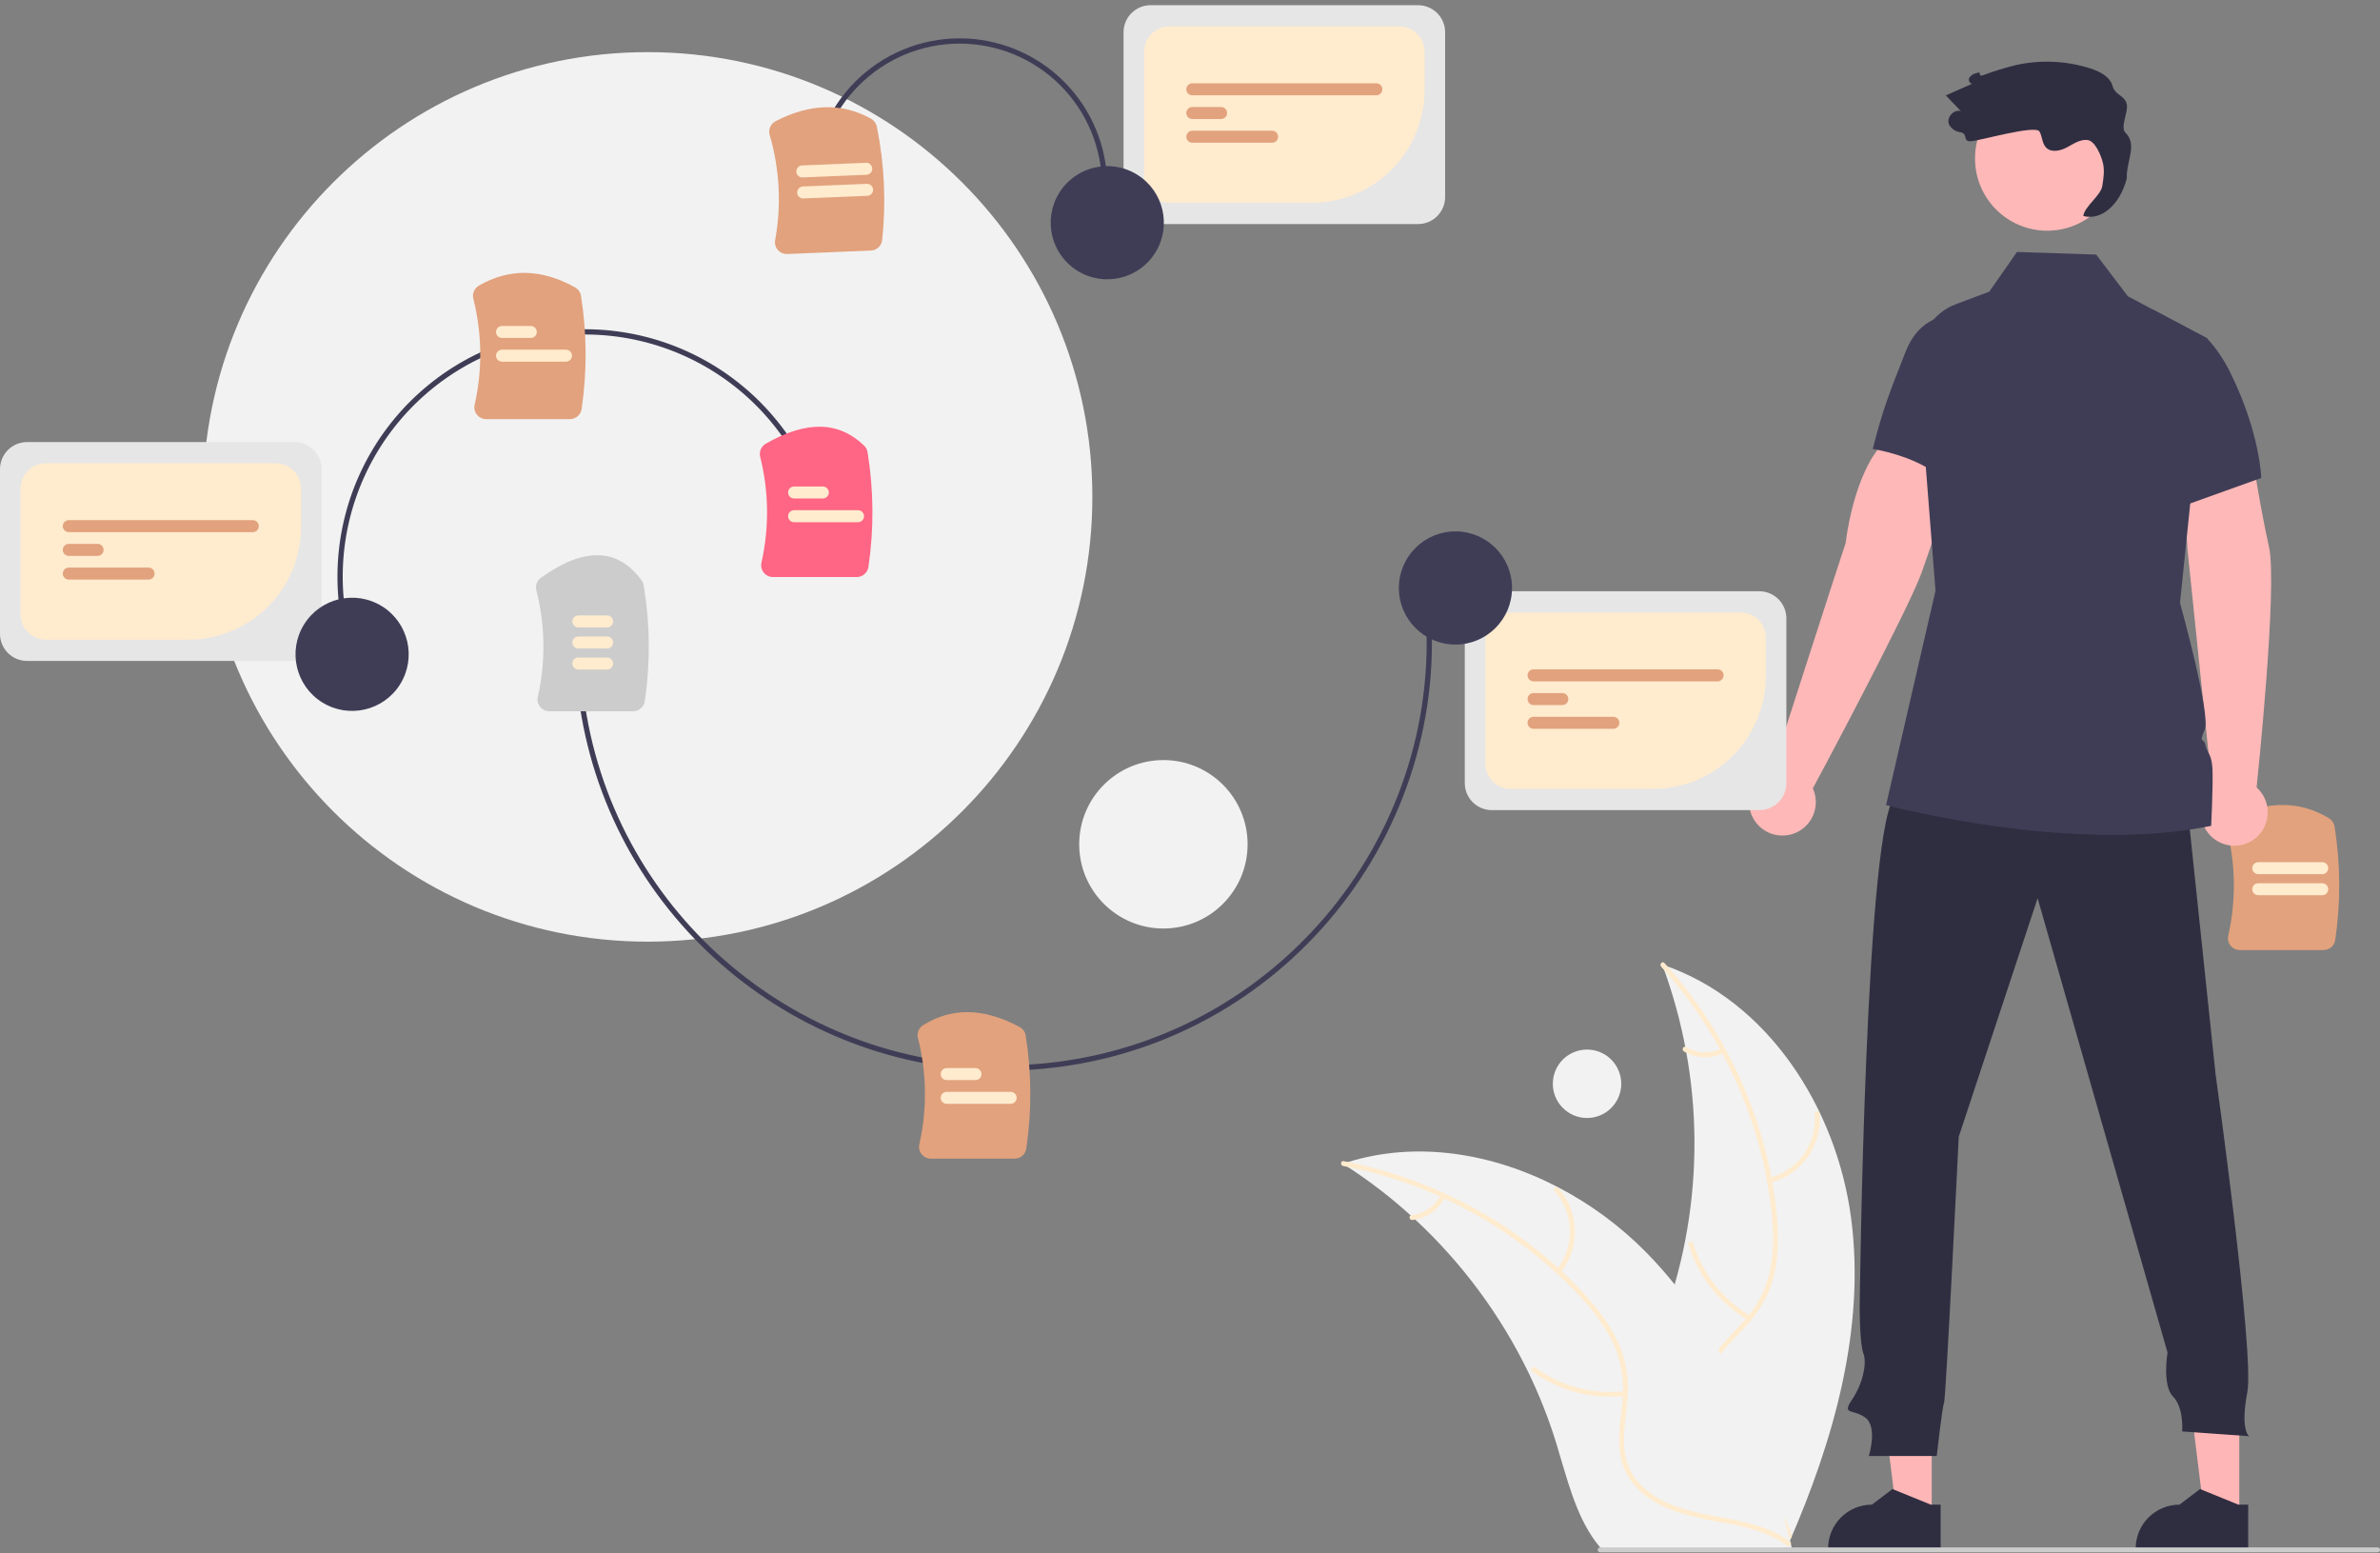 <svg width="400" height="261" viewBox="0 0 400 261" fill="none" xmlns="http://www.w3.org/2000/svg">
<rect x="0" y="0" width="400" height="261" fill="#808080" stroke="none"/>
<g clip-path="url(#clip0_55_1016)">
<path d="M390.504 159.643H376.439C376.139 159.644 375.842 159.576 375.571 159.446C375.301 159.315 375.063 159.125 374.876 158.89C374.692 158.661 374.561 158.392 374.495 158.106C374.429 157.819 374.429 157.521 374.495 157.234C375.815 151.403 375.752 145.344 374.309 139.543C374.197 139.099 374.243 138.63 374.439 138.216C374.634 137.803 374.967 137.469 375.38 137.274C381.255 134.524 386.65 134.596 391.414 137.486C391.664 137.635 391.878 137.838 392.042 138.078C392.205 138.319 392.315 138.592 392.362 138.88C393.372 145.187 393.41 151.612 392.476 157.931C392.41 158.406 392.174 158.842 391.811 159.157C391.448 159.472 390.984 159.644 390.504 159.643Z" fill="#E2A27D"/>
<path d="M390.29 150.429H379.536C379.269 150.428 379.013 150.322 378.825 150.133C378.636 149.944 378.53 149.687 378.53 149.42C378.53 149.153 378.636 148.897 378.825 148.708C379.013 148.518 379.269 148.412 379.536 148.411H390.29C390.558 148.412 390.814 148.518 391.002 148.708C391.191 148.897 391.297 149.153 391.297 149.42C391.297 149.687 391.191 149.944 391.002 150.133C390.814 150.322 390.558 150.428 390.29 150.429Z" fill="#FFEBCE"/>
<path d="M390.29 146.891H379.536C379.269 146.891 379.013 146.784 378.825 146.595C378.636 146.406 378.53 146.15 378.53 145.882C378.53 145.615 378.636 145.359 378.825 145.17C379.013 144.981 379.269 144.874 379.536 144.874H390.29C390.558 144.874 390.814 144.981 391.002 145.17C391.191 145.359 391.297 145.615 391.297 145.882C391.297 146.15 391.191 146.406 391.002 146.595C390.814 146.784 390.558 146.891 390.29 146.891Z" fill="#FFEBCE"/>
<path d="M108.853 158.233C150.129 158.233 183.59 124.772 183.59 83.497C183.59 42.221 150.129 8.76 108.853 8.76C67.578 8.76 34.117 42.221 34.117 83.497C34.117 124.772 67.578 158.233 108.853 158.233Z" fill="#F2F2F2"/>
<path d="M195.53 156.022C203.346 156.022 209.681 149.686 209.681 141.871C209.681 134.055 203.346 127.719 195.53 127.719C187.715 127.719 181.379 134.055 181.379 141.871C181.379 149.686 187.715 156.022 195.53 156.022Z" fill="#F2F2F2"/>
<path d="M266.729 187.862C269.904 187.862 272.478 185.288 272.478 182.113C272.478 178.938 269.904 176.364 266.729 176.364C263.554 176.364 260.98 178.938 260.98 182.113C260.98 185.288 263.554 187.862 266.729 187.862Z" fill="#F2F2F2"/>
<path d="M311.117 204.725C308.693 186.199 297.085 168.005 279.364 162.084C286.46 181.123 286.592 202.058 279.738 221.185C277.068 228.552 273.332 236.468 275.935 243.859C277.555 248.458 281.467 251.959 285.83 254.136C290.192 256.313 295.025 257.333 299.798 258.332L300.74 259.102C308.196 241.97 313.541 223.251 311.117 204.725Z" fill="#F2F2F2"/>
<path d="M279.191 162.436C289.562 173.908 296.055 188.356 297.747 203.728C298.09 207.023 298.15 210.396 297.45 213.651C296.744 216.818 295.202 219.739 292.985 222.109C290.962 224.36 288.632 226.428 287.192 229.132C285.673 231.982 285.635 235.209 286.706 238.219C288.017 241.902 290.572 244.895 293.173 247.734C296.061 250.886 299.111 254.115 300.356 258.311C300.507 258.82 301.287 258.556 301.137 258.048C298.969 250.748 291.843 246.639 288.415 240.073C286.815 237.009 286.129 233.445 287.589 230.19C288.867 227.345 291.267 225.21 293.335 222.948C295.506 220.573 297.166 217.972 298.01 214.841C298.873 211.638 298.944 208.255 298.687 204.966C298.049 197.51 296.243 190.201 293.335 183.306C290.059 175.419 285.459 168.151 279.732 161.815C279.378 161.423 278.839 162.046 279.191 162.436Z" fill="#FFEBCE"/>
<path d="M297.494 198.746C300.034 198.112 302.267 196.595 303.792 194.467C305.318 192.339 306.038 189.738 305.822 187.129C305.777 186.601 304.955 186.646 305 187.175C305.205 189.605 304.534 192.027 303.11 194.006C301.685 195.985 299.6 197.389 297.231 197.966C296.716 198.092 296.982 198.871 297.494 198.746Z" fill="#FFEBCE"/>
<path d="M294.16 221.102C289.547 218.388 286.127 214.034 284.581 208.909C284.428 208.402 283.648 208.665 283.8 209.173C285.419 214.502 288.988 219.026 293.795 221.84C294.253 222.108 294.616 221.369 294.16 221.102Z" fill="#FFEBCE"/>
<path d="M289.3 176.204C288.368 176.654 287.339 176.866 286.305 176.82C285.271 176.774 284.265 176.472 283.377 175.942C282.922 175.668 282.559 176.408 283.011 176.679C283.995 177.261 285.107 177.593 286.249 177.647C287.392 177.7 288.529 177.472 289.563 176.985C289.665 176.947 289.748 176.872 289.796 176.775C289.844 176.678 289.853 176.566 289.822 176.463C289.787 176.36 289.712 176.275 289.614 176.226C289.517 176.178 289.404 176.17 289.3 176.204Z" fill="#FFEBCE"/>
<path d="M225.679 195.545C225.958 195.724 226.237 195.903 226.516 196.089C230.256 198.514 233.792 201.238 237.091 204.236C237.349 204.464 237.608 204.698 237.86 204.933C245.729 212.24 252.173 220.944 256.865 230.603C258.729 234.448 260.297 238.43 261.556 242.513C263.295 248.152 264.732 254.405 268.133 259.005C268.482 259.489 268.861 259.951 269.267 260.388L299.728 260.193C299.797 260.157 299.867 260.129 299.936 260.094L301.152 260.142C301.102 259.927 301.045 259.705 300.995 259.49C300.967 259.365 300.931 259.24 300.903 259.115C300.881 259.032 300.86 258.948 300.845 258.872C300.838 258.844 300.831 258.816 300.824 258.796C300.81 258.719 300.788 258.65 300.774 258.581C300.46 257.338 300.137 256.097 299.805 254.855C299.805 254.848 299.805 254.848 299.798 254.841C297.242 245.384 293.875 236.058 289.198 227.539C289.058 227.283 288.917 227.02 288.762 226.764C286.633 222.936 284.195 219.288 281.471 215.857C279.974 213.983 278.383 212.187 276.704 210.474C272.357 206.056 267.343 202.35 261.844 199.49C250.882 193.792 238.22 191.663 226.566 195.261C226.268 195.354 225.977 195.446 225.679 195.545Z" fill="#F2F2F2"/>
<path d="M225.75 195.931C240.937 198.847 254.82 206.473 265.426 217.728C267.684 220.153 269.763 222.81 271.164 225.83C272.506 228.785 273.033 232.045 272.69 235.272C272.43 238.287 271.816 241.342 272.293 244.368C272.797 247.557 274.709 250.157 277.377 251.916C280.641 254.067 284.483 254.917 288.269 255.619C292.473 256.397 296.852 257.139 300.373 259.739C300.799 260.054 301.263 259.374 300.837 259.059C294.711 254.535 286.547 255.545 279.857 252.367C276.735 250.884 274.041 248.451 273.248 244.973C272.555 241.932 273.186 238.782 273.475 235.731C273.779 232.528 273.538 229.451 272.327 226.443C271.087 223.366 269.108 220.623 266.922 218.151C261.924 212.582 256.081 207.834 249.608 204.08C242.244 199.754 234.195 196.721 225.808 195.11C225.288 195.01 225.234 195.832 225.75 195.931Z" fill="#FFEBCE"/>
<path d="M262.225 213.903C263.871 211.867 264.741 209.313 264.678 206.695C264.615 204.077 263.623 201.567 261.88 199.613C261.526 199.219 260.897 199.75 261.251 200.145C262.878 201.962 263.801 204.3 263.855 206.738C263.909 209.175 263.089 211.552 261.545 213.439C261.209 213.849 261.891 214.311 262.225 213.903Z" fill="#FFEBCE"/>
<path d="M273.023 233.76C267.705 234.37 262.353 232.954 258.033 229.793C257.606 229.479 257.142 230.159 257.569 230.473C262.07 233.754 267.643 235.217 273.175 234.57C273.703 234.508 273.547 233.699 273.023 233.76Z" fill="#FFEBCE"/>
<path d="M242.111 200.838C241.638 201.758 240.943 202.547 240.09 203.133C239.237 203.719 238.252 204.084 237.223 204.195C236.695 204.25 236.851 205.059 237.375 205.004C238.512 204.876 239.599 204.472 240.543 203.827C241.487 203.181 242.259 202.315 242.791 201.303C242.849 201.211 242.87 201.101 242.85 200.995C242.83 200.889 242.77 200.794 242.683 200.73C242.593 200.669 242.482 200.646 242.375 200.666C242.267 200.687 242.173 200.748 242.111 200.838Z" fill="#FFEBCE"/>
<path d="M371.777 132.323L367.657 92.45L366.57 76.04L378.1 73.955C378.1 73.955 379.827 85.236 381.337 91.857C382.828 98.39 379.351 131.448 379.259 132.319C380.106 133.077 380.703 134.073 380.971 135.177C381.239 136.281 381.166 137.44 380.761 138.501C380.356 139.562 379.638 140.476 378.703 141.12C377.768 141.765 376.659 142.11 375.523 142.111C374.387 142.111 373.277 141.767 372.341 141.123C371.405 140.48 370.687 139.567 370.281 138.506C369.875 137.445 369.8 136.286 370.068 135.182C370.335 134.078 370.931 133.081 371.777 132.323Z" fill="#FFB8B8"/>
<path d="M324.661 254.75H318.795L316.004 232.126L324.661 232.126L324.661 254.75Z" fill="#FFB6B6"/>
<path d="M326.156 260.436L307.243 260.436V260.196C307.243 258.244 308.019 256.372 309.399 254.991C310.78 253.611 312.652 252.835 314.605 252.835H314.605L318.06 250.214L324.506 252.835L326.156 252.836L326.156 260.436Z" fill="#2F2E41"/>
<path d="M376.355 254.75H370.49L367.7 232.126L376.357 232.126L376.355 254.75Z" fill="#FFB6B6"/>
<path d="M377.852 260.436L358.939 260.436V260.196C358.939 258.244 359.714 256.372 361.095 254.991C362.476 253.611 364.348 252.835 366.3 252.835H366.301L369.755 250.214L376.201 252.835L377.852 252.836L377.852 260.436Z" fill="#2F2E41"/>
<path d="M367.435 133.664L372.368 180.531C372.368 180.531 378.936 227.459 377.702 233.934C376.469 240.409 378.011 241.334 378.011 241.334L366.757 240.533C366.757 240.533 367.065 236.524 365.215 234.674C363.365 232.824 364.29 227.274 364.29 227.274L342.459 150.931L329.201 191.015C329.201 191.015 327.042 235.107 326.734 235.724C326.426 236.341 325.501 244.666 325.501 244.666H314.092C314.092 244.666 315.634 239.732 313.475 238.191C311.317 236.649 309.467 237.882 311.317 235.107C313.167 232.332 313.784 228.941 313.167 227.399C312.55 225.857 312.55 219.69 312.55 219.69C312.55 219.69 313.475 136.439 318.717 133.664C323.959 130.889 367.435 133.664 367.435 133.664Z" fill="#2F2E41"/>
<path d="M344.071 38.769C350.772 38.769 356.205 33.336 356.205 26.635C356.205 19.933 350.772 14.501 344.071 14.501C337.369 14.501 331.937 19.933 331.937 26.635C331.937 33.336 337.369 38.769 344.071 38.769Z" fill="#FFB8B8"/>
<path d="M380.044 80.316L368.11 84.596L364.475 85.898L361.822 52.012L370.927 56.841C370.942 56.852 370.956 56.865 370.967 56.881C372.544 58.622 373.864 60.58 374.886 62.696C379.879 72.846 380.044 80.316 380.044 80.316Z" fill="#3F3D56"/>
<path d="M297.831 129.46C297.831 129.46 309.961 91.774 310.173 91.322C311.762 79.258 316.331 73.936 317.016 74.514L328.809 78.6C328.809 78.6 325.301 89.708 322.926 96.306C320.657 102.611 305.114 131.72 304.678 132.48C305.146 133.515 305.29 134.667 305.089 135.785C304.888 136.904 304.353 137.934 303.554 138.741C302.754 139.549 301.729 140.094 300.613 140.306C299.497 140.517 298.343 140.385 297.304 139.927C296.264 139.468 295.389 138.705 294.793 137.738C294.196 136.771 293.908 135.646 293.965 134.512C294.022 133.377 294.423 132.287 295.113 131.385C295.803 130.483 296.751 129.812 297.831 129.46Z" fill="#FFB8B8"/>
<path d="M334.474 54.194C334.474 54.194 324.264 49.19 320.304 59.018C317.71 65.647 316.482 68.538 314.75 75.442C314.75 75.442 325.158 77.003 328.495 82.885L334.474 54.194Z" fill="#3F3D56"/>
<path d="M371.628 138.772C348.129 143.625 316.987 135.281 316.987 135.281L325.295 99.271L322.341 61.585C321.98 56.977 324.605 52.657 328.689 51.126L334.327 49.014L338.988 42.342L352.3 42.779L357.622 49.784L361.822 52.012L370.927 56.841L370.967 56.861V56.881L368.11 84.596L366.386 101.307C366.386 101.307 371.62 120.101 370.546 122.594C369.472 125.083 370.406 123.88 370.666 125.211C370.927 126.541 371.724 126.625 371.844 129.246C371.969 131.863 371.628 138.772 371.628 138.772Z" fill="#3F3D56"/>
<path d="M357.234 22.314C356.275 21.368 357.719 18.863 357.446 17.544C357.133 16.032 355.467 15.988 355.069 14.495C354.642 12.89 352.931 12.016 351.349 11.507C347.295 10.21 342.969 10.012 338.814 10.933C336.975 11.382 335.164 11.94 333.39 12.603C332.166 13.034 333.347 11.862 332.123 12.293C331.659 12.396 331.251 12.667 330.975 13.054C330.755 13.47 331.052 14.136 331.515 14.051C330.021 14.71 328.526 15.369 327.032 16.028C327.87 16.906 328.708 17.784 329.546 18.662C328.355 18.323 327.085 19.744 327.554 20.89C327.743 21.252 328.017 21.562 328.353 21.794C328.689 22.027 329.076 22.174 329.481 22.223C330.827 22.485 329.806 23.766 331.177 23.741C332.548 23.716 342.109 20.906 342.775 22.104C343.25 22.958 343.198 24.088 343.875 24.791C344.742 25.69 346.256 25.361 347.36 24.776C348.463 24.19 349.582 23.386 350.824 23.526C352.12 23.672 353.1 26.067 353.419 27.332C353.739 28.597 353.537 29.928 353.334 31.216C353.067 32.908 350.396 34.6 350.129 36.292C353.094 37.112 356.274 34.504 357.446 29.967C357.329 27.099 359.277 24.329 357.234 22.314Z" fill="#2F2E41"/>
<path d="M168.598 179.904C132.878 179.906 101.798 153.259 97.207 116.914L98.085 116.803C102.619 152.699 133.32 179.018 168.599 179.02C171.596 179.02 174.591 178.831 177.564 178.454C216.474 173.538 244.13 137.884 239.215 98.975L240.092 98.864C245.069 138.257 217.069 174.355 177.675 179.331C174.664 179.712 171.633 179.904 168.598 179.904Z" fill="#3F3D56"/>
<path d="M170.516 194.696H156.452C156.151 194.697 155.854 194.629 155.584 194.499C155.313 194.368 155.075 194.178 154.888 193.943C154.704 193.714 154.574 193.445 154.508 193.159C154.442 192.872 154.441 192.574 154.507 192.287C155.842 186.396 155.763 180.274 154.277 174.42C154.176 174.016 154.204 173.59 154.359 173.203C154.514 172.816 154.787 172.488 155.14 172.265C160.005 169.251 165.304 169.345 171.338 172.553C171.612 172.698 171.849 172.904 172.031 173.155C172.213 173.406 172.334 173.696 172.385 174.001C173.384 180.287 173.419 186.688 172.489 192.984C172.422 193.459 172.186 193.895 171.823 194.21C171.461 194.525 170.996 194.697 170.516 194.696Z" fill="#E2A27D"/>
<path d="M106.393 119.517H92.329C92.028 119.518 91.732 119.45 91.461 119.32C91.19 119.19 90.953 119 90.766 118.764C90.581 118.535 90.451 118.267 90.385 117.98C90.319 117.693 90.319 117.395 90.384 117.108C91.724 111.197 91.639 105.053 90.139 99.182C90.044 98.795 90.067 98.389 90.204 98.016C90.342 97.642 90.589 97.318 90.912 97.086C98.144 91.885 103.84 92.036 107.84 97.536C108.021 97.786 108.141 98.075 108.19 98.38C109.259 104.807 109.319 111.36 108.366 117.805C108.3 118.281 108.063 118.716 107.701 119.031C107.338 119.346 106.873 119.519 106.393 119.517Z" fill="#CCCCCC"/>
<path d="M163.945 181.496H159.107C158.839 181.495 158.583 181.389 158.395 181.2C158.206 181.011 158.1 180.754 158.1 180.487C158.1 180.22 158.206 179.964 158.395 179.775C158.583 179.586 158.839 179.479 159.107 179.478H163.945C164.212 179.478 164.469 179.585 164.658 179.774C164.847 179.963 164.953 180.22 164.953 180.487C164.953 180.755 164.847 181.011 164.658 181.201C164.469 181.39 164.212 181.496 163.945 181.496Z" fill="#FFEBCE"/>
<path d="M169.86 185.482H159.107C158.839 185.481 158.583 185.375 158.395 185.186C158.206 184.997 158.1 184.74 158.1 184.473C158.1 184.206 158.206 183.95 158.395 183.761C158.583 183.571 158.839 183.465 159.107 183.464H169.86C170.128 183.465 170.384 183.571 170.572 183.761C170.761 183.95 170.867 184.206 170.867 184.473C170.867 184.74 170.761 184.997 170.572 185.186C170.384 185.375 170.128 185.481 169.86 185.482Z" fill="#FFEBCE"/>
<path d="M102.033 105.433H97.195C96.927 105.432 96.671 105.326 96.483 105.137C96.294 104.947 96.188 104.691 96.188 104.424C96.188 104.157 96.294 103.901 96.483 103.711C96.671 103.522 96.927 103.416 97.195 103.415H102.033C102.3 103.416 102.556 103.522 102.745 103.711C102.934 103.901 103.04 104.157 103.04 104.424C103.04 104.691 102.934 104.947 102.745 105.137C102.556 105.326 102.3 105.432 102.033 105.433Z" fill="#FFEBCE"/>
<path d="M102.033 108.971H97.195C96.927 108.97 96.671 108.864 96.483 108.674C96.294 108.485 96.188 108.229 96.188 107.962C96.188 107.695 96.294 107.438 96.483 107.249C96.671 107.06 96.927 106.954 97.195 106.953H102.033C102.3 106.954 102.556 107.06 102.745 107.249C102.934 107.438 103.04 107.695 103.04 107.962C103.04 108.229 102.934 108.485 102.745 108.674C102.556 108.864 102.3 108.97 102.033 108.971Z" fill="#FFEBCE"/>
<path d="M102.033 112.508H97.195C96.927 112.508 96.671 112.401 96.483 112.212C96.294 112.023 96.188 111.767 96.188 111.5C96.188 111.233 96.294 110.976 96.483 110.787C96.671 110.598 96.927 110.491 97.195 110.491H102.033C102.3 110.491 102.556 110.598 102.745 110.787C102.934 110.976 103.04 111.233 103.04 111.5C103.04 111.767 102.934 112.023 102.745 112.212C102.556 112.401 102.3 112.508 102.033 112.508Z" fill="#FFEBCE"/>
<path d="M295.685 136.133H250.726C249.521 136.132 248.366 135.652 247.514 134.8C246.662 133.949 246.183 132.793 246.181 131.588V103.898C246.183 102.693 246.662 101.538 247.514 100.686C248.366 99.834 249.521 99.355 250.726 99.353H295.685C296.89 99.355 298.045 99.834 298.897 100.686C299.749 101.538 300.228 102.693 300.23 103.898V131.588C300.228 132.793 299.749 133.949 298.897 134.801C298.045 135.653 296.89 136.132 295.685 136.133Z" fill="#E6E6E6"/>
<path d="M277.822 132.566H253.886C252.758 132.565 251.676 132.116 250.878 131.318C250.08 130.52 249.631 129.439 249.63 128.31V107.176C249.631 106.048 250.08 104.966 250.878 104.168C251.676 103.37 252.758 102.921 253.886 102.92H292.525C293.653 102.921 294.735 103.37 295.533 104.168C296.331 104.966 296.78 106.048 296.781 107.176V113.608C296.775 118.634 294.776 123.453 291.222 127.007C287.668 130.561 282.849 132.561 277.822 132.566Z" fill="#FFEBCE"/>
<path d="M288.67 114.492H257.741C257.473 114.492 257.217 114.386 257.027 114.197C256.838 114.008 256.732 113.751 256.732 113.484C256.732 113.216 256.838 112.96 257.027 112.77C257.217 112.581 257.473 112.475 257.741 112.475H288.67C288.938 112.475 289.194 112.581 289.384 112.77C289.573 112.96 289.679 113.216 289.679 113.484C289.679 113.751 289.573 114.008 289.384 114.197C289.194 114.386 288.938 114.492 288.67 114.492Z" fill="#E2A27D"/>
<path d="M262.579 118.478H257.741C257.473 118.478 257.217 118.371 257.029 118.182C256.84 117.993 256.734 117.737 256.734 117.47C256.734 117.202 256.84 116.946 257.029 116.757C257.217 116.568 257.473 116.461 257.741 116.461H262.579C262.846 116.461 263.102 116.568 263.291 116.757C263.479 116.946 263.585 117.202 263.585 117.47C263.585 117.737 263.479 117.993 263.291 118.182C263.102 118.371 262.846 118.478 262.579 118.478Z" fill="#E2A27D"/>
<path d="M271.148 122.464H257.741C257.473 122.464 257.217 122.358 257.027 122.169C256.838 121.98 256.732 121.723 256.732 121.456C256.732 121.188 256.838 120.931 257.027 120.742C257.217 120.553 257.473 120.447 257.741 120.447H271.148C271.415 120.447 271.672 120.553 271.861 120.742C272.05 120.931 272.157 121.188 272.157 121.456C272.157 121.723 272.05 121.98 271.861 122.169C271.672 122.358 271.415 122.464 271.148 122.464Z" fill="#E2A27D"/>
<path d="M244.612 108.312C249.865 108.312 254.123 104.054 254.123 98.802C254.123 93.549 249.865 89.291 244.612 89.291C239.36 89.291 235.102 93.549 235.102 98.802C235.102 104.054 239.36 108.312 244.612 108.312Z" fill="#3F3D56"/>
<path d="M136.952 26.454C137.582 23.258 138.834 20.218 140.639 17.506C142.444 14.795 144.765 12.465 147.47 10.651C152.932 6.986 159.627 5.642 166.081 6.913C169.277 7.543 172.317 8.796 175.029 10.6C177.74 12.405 180.07 14.726 181.884 17.431C183.699 20.136 184.963 23.172 185.604 26.365C186.246 29.558 186.252 32.847 185.622 36.042L184.754 35.871C185.98 29.648 184.684 23.192 181.15 17.924C177.616 12.656 172.134 9.007 165.91 7.781C159.686 6.555 153.23 7.851 147.962 11.385C142.695 14.919 139.046 20.401 137.82 26.625L136.952 26.454Z" fill="#3F3D56"/>
<path d="M146.37 42.102L132.318 42.684C132.018 42.697 131.718 42.642 131.443 42.523C131.167 42.404 130.921 42.224 130.725 41.996C130.531 41.775 130.39 41.512 130.312 41.228C130.234 40.944 130.222 40.646 130.275 40.357C131.354 34.477 131.039 28.426 129.358 22.689C129.228 22.25 129.254 21.78 129.432 21.358C129.61 20.937 129.929 20.59 130.334 20.377C136.09 17.387 141.483 17.235 146.363 19.926C146.619 20.065 146.841 20.258 147.015 20.492C147.188 20.726 147.308 20.994 147.367 21.279C148.638 27.54 148.942 33.957 148.27 40.309C148.224 40.787 148.006 41.232 147.656 41.562C147.307 41.891 146.85 42.083 146.37 42.102Z" fill="#E2A27D"/>
<path d="M145.776 32.904L135.031 33.349C134.899 33.355 134.766 33.334 134.642 33.289C134.517 33.243 134.403 33.174 134.306 33.084C134.208 32.994 134.129 32.886 134.073 32.766C134.018 32.646 133.986 32.516 133.981 32.383C133.975 32.251 133.996 32.119 134.041 31.994C134.087 31.87 134.157 31.756 134.247 31.658C134.336 31.561 134.445 31.482 134.565 31.426C134.685 31.37 134.815 31.339 134.948 31.334L145.692 30.889C145.825 30.883 145.957 30.904 146.081 30.949C146.206 30.995 146.32 31.065 146.417 31.154C146.515 31.244 146.594 31.352 146.649 31.472C146.705 31.592 146.736 31.722 146.742 31.855C146.747 31.987 146.727 32.119 146.681 32.244C146.636 32.368 146.566 32.482 146.476 32.58C146.387 32.677 146.278 32.756 146.158 32.812C146.038 32.867 145.908 32.899 145.776 32.904Z" fill="#FFEBCE"/>
<path d="M145.629 29.37L134.885 29.815C134.617 29.826 134.357 29.73 134.16 29.549C133.963 29.368 133.846 29.116 133.835 28.849C133.824 28.581 133.92 28.32 134.101 28.124C134.282 27.927 134.534 27.81 134.801 27.799L145.546 27.354C145.813 27.343 146.074 27.438 146.271 27.619C146.468 27.801 146.584 28.053 146.596 28.32C146.607 28.587 146.511 28.848 146.33 29.045C146.149 29.242 145.897 29.359 145.629 29.37Z" fill="#FFEBCE"/>
<path d="M238.335 37.651H193.376C192.171 37.65 191.016 37.17 190.164 36.318C189.312 35.466 188.832 34.311 188.831 33.106V5.416C188.832 4.211 189.312 3.056 190.164 2.204C191.016 1.352 192.171 0.872 193.376 0.871H238.335C239.54 0.872 240.695 1.352 241.547 2.204C242.399 3.056 242.878 4.211 242.879 5.416V33.106C242.878 34.311 242.399 35.466 241.547 36.318C240.695 37.17 239.54 37.65 238.335 37.651Z" fill="#E6E6E6"/>
<path d="M220.472 34.084H196.536C195.408 34.083 194.326 33.634 193.528 32.836C192.73 32.038 192.281 30.956 192.28 29.828V8.694C192.281 7.566 192.73 6.484 193.528 5.686C194.326 4.888 195.408 4.439 196.536 4.438H235.175C236.303 4.439 237.385 4.888 238.183 5.686C238.981 6.484 239.43 7.566 239.431 8.694V15.126C239.425 20.152 237.426 24.971 233.872 28.525C230.317 32.079 225.498 34.079 220.472 34.084Z" fill="#FFEBCE"/>
<path d="M231.32 16.01H200.391C200.123 16.01 199.866 15.904 199.677 15.715C199.488 15.526 199.382 15.269 199.382 15.002C199.382 14.734 199.488 14.477 199.677 14.288C199.866 14.099 200.123 13.993 200.391 13.993H231.32C231.588 13.993 231.844 14.099 232.033 14.288C232.223 14.477 232.329 14.734 232.329 15.002C232.329 15.269 232.223 15.526 232.033 15.715C231.844 15.904 231.588 16.01 231.32 16.01Z" fill="#E2A27D"/>
<path d="M205.229 19.996H200.39C200.123 19.996 199.867 19.889 199.679 19.7C199.49 19.511 199.384 19.255 199.384 18.988C199.384 18.72 199.49 18.464 199.679 18.275C199.867 18.086 200.123 17.979 200.39 17.979H205.229C205.496 17.979 205.752 18.086 205.941 18.275C206.129 18.464 206.235 18.72 206.235 18.988C206.235 19.255 206.129 19.511 205.941 19.7C205.752 19.889 205.496 19.996 205.229 19.996Z" fill="#E2A27D"/>
<path d="M213.798 23.982H200.391C200.123 23.982 199.866 23.876 199.677 23.687C199.488 23.498 199.382 23.241 199.382 22.973C199.382 22.706 199.488 22.449 199.677 22.26C199.866 22.071 200.123 21.965 200.391 21.965H213.798C214.065 21.965 214.321 22.072 214.51 22.261C214.699 22.45 214.805 22.706 214.805 22.973C214.805 23.241 214.699 23.497 214.51 23.686C214.321 23.875 214.065 23.982 213.798 23.982Z" fill="#E2A27D"/>
<path d="M194.174 42.445C196.947 37.984 195.579 32.119 191.118 29.346C186.657 26.573 180.793 27.942 178.02 32.403C175.247 36.864 176.615 42.728 181.076 45.501C185.537 48.274 191.401 46.906 194.174 42.445Z" fill="#3F3D56"/>
<path d="M399.594 260.839H268.928C268.82 260.839 268.717 260.797 268.641 260.72C268.564 260.644 268.521 260.541 268.521 260.433C268.521 260.325 268.564 260.222 268.641 260.145C268.717 260.069 268.82 260.026 268.928 260.026H399.594C399.701 260.026 399.805 260.069 399.881 260.145C399.957 260.222 400 260.325 400 260.433C400 260.541 399.957 260.644 399.881 260.72C399.805 260.797 399.701 260.839 399.594 260.839Z" fill="#CCCCCC"/>
<path d="M59.404 111.618C55.502 101.303 55.857 89.86 60.392 79.807C64.927 69.754 73.269 61.914 83.585 58.012C93.9 54.11 105.342 54.466 115.396 59C125.449 63.535 133.288 71.878 137.19 82.193L136.363 82.506C134.472 77.507 131.615 72.93 127.955 69.035C124.295 65.14 119.904 62.005 115.032 59.807C110.16 57.609 104.903 56.393 99.561 56.227C94.219 56.061 88.897 56.949 83.898 58.84C78.899 60.73 74.321 63.587 70.427 67.248C66.532 70.907 63.396 75.299 61.198 80.171C59.001 85.043 57.784 90.299 57.618 95.642C57.452 100.984 58.34 106.306 60.231 111.305L59.404 111.618Z" fill="#3F3D56"/>
<path d="M95.78 70.43H81.715C81.415 70.431 81.118 70.363 80.847 70.233C80.577 70.102 80.339 69.912 80.152 69.677C79.968 69.448 79.837 69.18 79.771 68.893C79.705 68.606 79.705 68.308 79.771 68.021C81.102 62.144 81.027 56.037 79.551 50.195C79.446 49.781 79.478 49.345 79.642 48.952C79.806 48.558 80.094 48.228 80.461 48.011C85.555 45.046 90.996 45.136 96.631 48.281C96.898 48.426 97.128 48.631 97.303 48.879C97.479 49.127 97.596 49.411 97.645 49.711C98.648 56.005 98.684 62.414 97.752 68.718C97.686 69.194 97.45 69.629 97.087 69.944C96.725 70.259 96.26 70.431 95.78 70.43Z" fill="#E2A27D"/>
<path d="M89.208 56.788H84.37C84.103 56.787 83.847 56.681 83.658 56.492C83.469 56.303 83.363 56.046 83.363 55.779C83.363 55.512 83.469 55.256 83.658 55.066C83.847 54.877 84.103 54.771 84.37 54.77H89.208C89.475 54.771 89.731 54.877 89.92 55.066C90.109 55.256 90.215 55.512 90.215 55.779C90.215 56.046 90.109 56.303 89.92 56.492C89.731 56.681 89.475 56.787 89.208 56.788Z" fill="#FFEBCE"/>
<path d="M95.124 60.774H84.37C84.103 60.774 83.846 60.667 83.657 60.478C83.468 60.289 83.361 60.032 83.361 59.765C83.361 59.497 83.468 59.241 83.657 59.052C83.846 58.862 84.103 58.756 84.37 58.756H95.124C95.391 58.757 95.647 58.863 95.836 59.052C96.025 59.242 96.131 59.498 96.131 59.765C96.131 60.032 96.025 60.288 95.836 60.477C95.647 60.667 95.391 60.773 95.124 60.774Z" fill="#FFEBCE"/>
<path d="M49.504 111.061H4.545C3.34 111.059 2.185 110.58 1.333 109.728C0.481 108.876 0.001 107.721 0 106.516V78.826C0.001 77.621 0.481 76.466 1.333 75.614C2.185 74.761 3.34 74.282 4.545 74.281H49.504C50.709 74.282 51.864 74.761 52.716 75.614C53.568 76.466 54.047 77.621 54.048 78.826V106.516C54.047 107.721 53.568 108.876 52.716 109.728C51.864 110.58 50.709 111.059 49.504 111.061Z" fill="#E6E6E6"/>
<path d="M31.641 107.494H7.705C6.576 107.493 5.495 107.044 4.697 106.246C3.899 105.448 3.45 104.366 3.448 103.238V82.104C3.45 80.975 3.899 79.894 4.697 79.096C5.495 78.298 6.576 77.849 7.705 77.848H46.343C47.472 77.849 48.554 78.298 49.352 79.096C50.15 79.894 50.598 80.975 50.6 82.104V88.535C50.594 93.562 48.595 98.381 45.04 101.935C41.486 105.489 36.667 107.488 31.641 107.494Z" fill="#FFEBCE"/>
<path d="M42.489 89.42H11.559C11.292 89.42 11.035 89.314 10.846 89.125C10.657 88.935 10.55 88.679 10.55 88.411C10.55 88.144 10.657 87.887 10.846 87.698C11.035 87.509 11.292 87.403 11.559 87.403H42.489C42.756 87.403 43.013 87.509 43.202 87.698C43.391 87.887 43.498 88.144 43.498 88.411C43.498 88.679 43.391 88.935 43.202 89.125C43.013 89.314 42.756 89.42 42.489 89.42Z" fill="#E2A27D"/>
<path d="M16.398 93.406H11.559C11.292 93.406 11.036 93.299 10.847 93.11C10.659 92.921 10.553 92.664 10.553 92.397C10.553 92.13 10.659 91.874 10.847 91.685C11.036 91.496 11.292 91.389 11.559 91.388H16.398C16.665 91.389 16.921 91.496 17.11 91.685C17.298 91.874 17.404 92.13 17.404 92.397C17.404 92.664 17.298 92.921 17.11 93.11C16.921 93.299 16.665 93.406 16.398 93.406Z" fill="#E2A27D"/>
<path d="M24.967 97.392H11.559C11.292 97.391 11.036 97.285 10.847 97.096C10.659 96.907 10.553 96.65 10.553 96.383C10.553 96.116 10.659 95.86 10.847 95.671C11.036 95.481 11.292 95.375 11.559 95.374H24.967C25.234 95.374 25.491 95.481 25.68 95.67C25.869 95.859 25.975 96.116 25.975 96.383C25.975 96.651 25.869 96.907 25.68 97.097C25.491 97.286 25.234 97.392 24.967 97.392Z" fill="#E2A27D"/>
<path d="M67.255 114.97C70.028 110.509 68.66 104.645 64.199 101.872C59.738 99.099 53.874 100.467 51.101 104.928C48.328 109.389 49.696 115.253 54.157 118.026C58.618 120.799 64.482 119.431 67.255 114.97Z" fill="#3F3D56"/>
<path d="M143.982 96.964H129.918C129.618 96.964 129.321 96.897 129.05 96.766C128.779 96.636 128.542 96.446 128.355 96.211C128.17 95.981 128.04 95.713 127.974 95.426C127.908 95.139 127.908 94.841 127.973 94.554C129.302 88.688 129.23 82.592 127.761 76.759C127.657 76.34 127.692 75.898 127.862 75.501C128.031 75.103 128.326 74.772 128.701 74.558C135.533 70.647 140.943 70.754 145.24 74.888C145.541 75.183 145.739 75.566 145.805 75.983C146.849 82.359 146.9 88.859 145.955 95.251C145.889 95.727 145.652 96.163 145.29 96.478C144.927 96.792 144.463 96.965 143.982 96.964Z" fill="#FF6584"/>
<path d="M138.296 83.764H133.457C133.19 83.763 132.934 83.657 132.745 83.468C132.557 83.278 132.451 83.022 132.451 82.755C132.451 82.488 132.557 82.231 132.745 82.042C132.934 81.853 133.19 81.747 133.457 81.746H138.296C138.563 81.747 138.819 81.853 139.007 82.042C139.196 82.231 139.302 82.488 139.302 82.755C139.302 83.022 139.196 83.278 139.007 83.468C138.819 83.657 138.563 83.763 138.296 83.764Z" fill="#FFEBCE"/>
<path d="M144.211 87.75H133.457C133.19 87.75 132.933 87.643 132.744 87.454C132.555 87.265 132.448 87.008 132.448 86.741C132.448 86.473 132.555 86.217 132.744 86.028C132.933 85.838 133.19 85.732 133.457 85.732H144.211C144.478 85.733 144.734 85.839 144.923 86.028C145.112 86.217 145.218 86.474 145.218 86.741C145.218 87.008 145.112 87.264 144.923 87.453C144.734 87.642 144.478 87.749 144.211 87.75Z" fill="#FFEBCE"/>
</g>
<defs>
<clipPath id="clip0_55_1016">
<rect width="400" height="259.968" fill="white" transform="translate(0 0.871)"/>
</clipPath>
</defs>
</svg>
